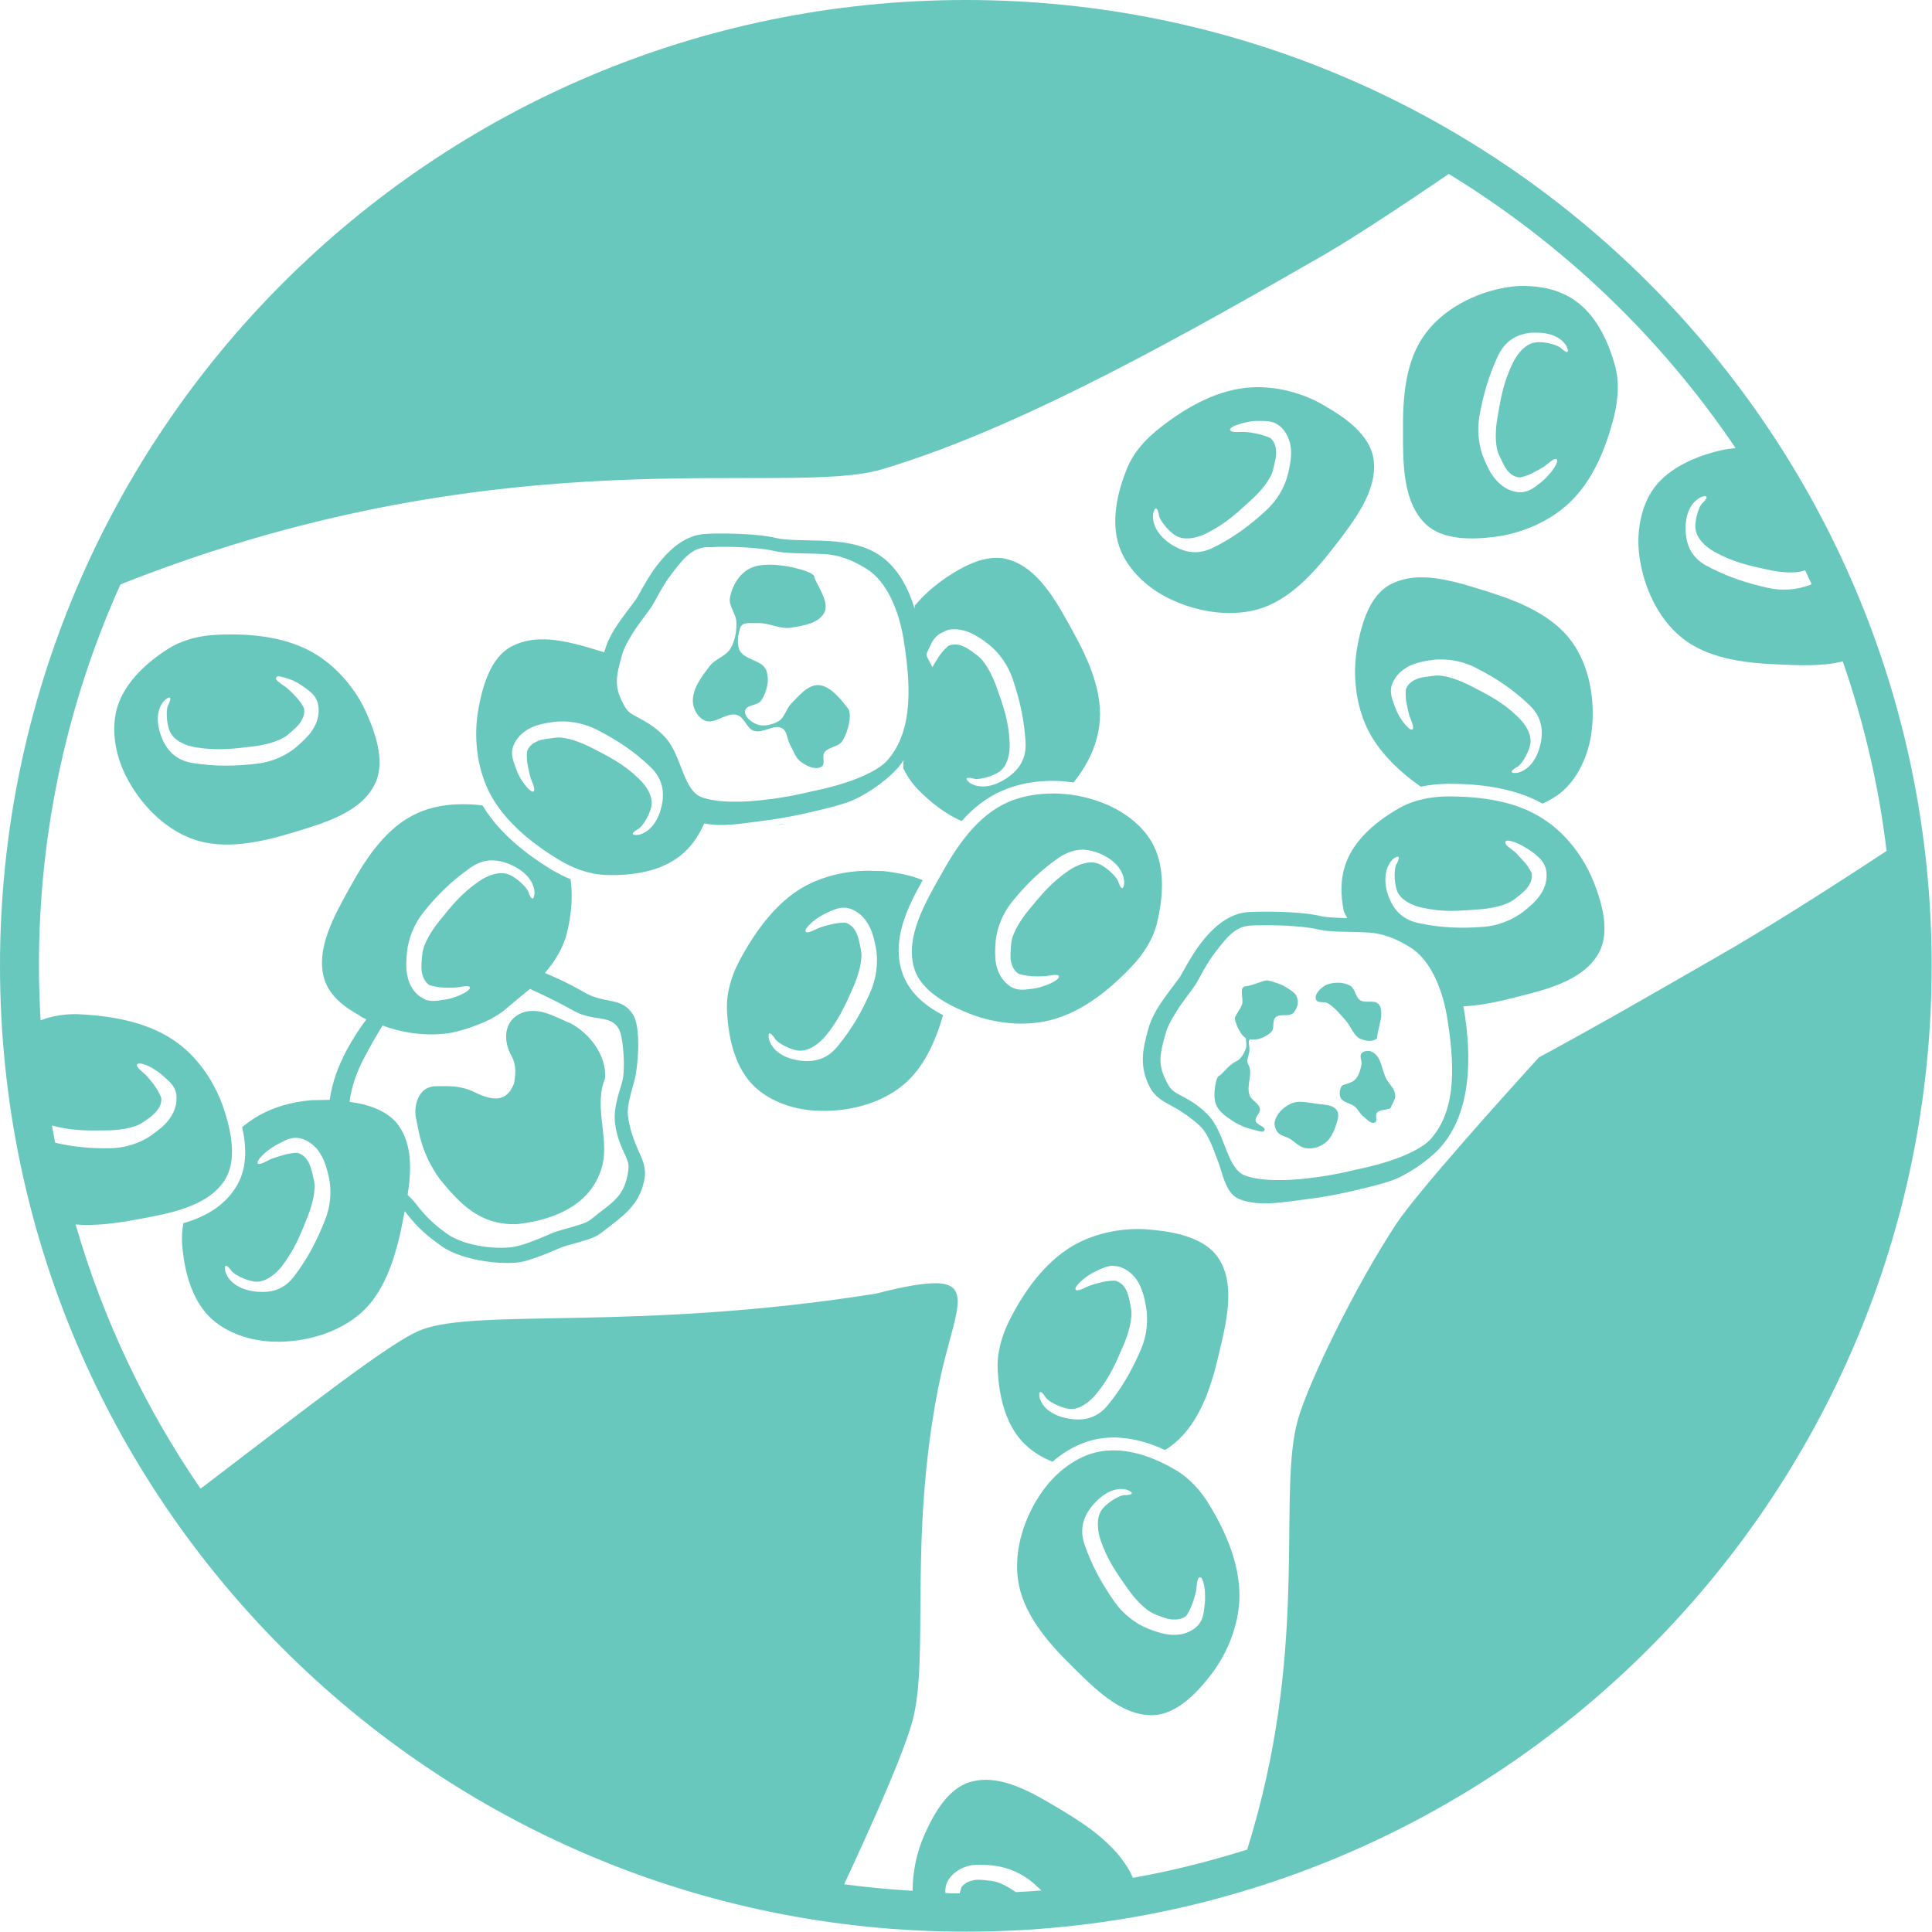 <?xml version="1.0" encoding="utf-8"?>
<!-- Generator: Adobe Illustrator 24.0.1, SVG Export Plug-In . SVG Version: 6.00 Build 0)  -->
<svg version="1.1"
	 id="svg8" inkscape:export-filename="blood_&amp;_immune.png" inkscape:export-xdpi="12.0952" inkscape:export-ydpi="12.0952" inkscape:version="1.0 (4035a4fb49, 2020-05-01)" sodipodi:docname="blood_&amp;_immune.svg" xmlns:cc="http://creativecommons.org/ns#" xmlns:dc="http://purl.org/dc/elements/1.1/" xmlns:inkscape="http://www.inkscape.org/namespaces/inkscape" xmlns:rdf="http://www.w3.org/1999/02/22-rdf-syntax-ns#" xmlns:sodipodi="http://sodipodi.sourceforge.net/DTD/sodipodi-0.dtd" xmlns:svg="http://www.w3.org/2000/svg"
	 xmlns="http://www.w3.org/2000/svg" xmlns:xlink="http://www.w3.org/1999/xlink" x="0px" y="0px" viewBox="0 0 595.3 595.3"
	 style="enable-background:new 0 0 595.3 595.3;" xml:space="preserve">
<style type="text/css">
	.st0{fill:#69C8BE;}
</style>
<sodipodi:namedview  bordercolor="#666666" borderopacity="1.0" id="base" inkscape:current-layer="layer1" inkscape:cx="465.7566" inkscape:cy="366.29879" inkscape:document-rotation="0" inkscape:document-units="mm" inkscape:pageopacity="0.0" inkscape:pageshadow="2" inkscape:snap-global="false" inkscape:window-height="1040" inkscape:window-maximized="0" inkscape:window-width="1275" inkscape:window-x="629" inkscape:window-y="0" inkscape:zoom="0.49497475" pagecolor="#ffffff" showgrid="false">
	</sodipodi:namedview>
<g id="layer1" inkscape:groupmode="layer" inkscape:label="Layer 1">
	<path id="path906" class="st0" d="M297.6,0C133.3,0,0,133.3,0,297.6c0,164.3,133.3,297.6,297.6,297.6s297.6-133.3,297.6-297.6
		S461.9,0,297.6,0z M446.4,53.6c35.2,21.5,65.4,50.4,88.4,84.5c-1.4,0.1-2.9,0.3-4.3,0.6c-7.8,1.8-16.1,5.3-20.8,11.6
		c-4.2,5.7-5.5,13.8-4.6,20.8c1.2,9.4,5.6,19.3,13,25.3c7.8,6.4,19.1,7.9,29.3,8.3c6.5,0.3,14,0.7,20.4-0.9
		c6.5,18.7,11.1,38.2,13.5,58.4c-18.4,12.1-36.9,23.9-54.1,33.7c-16.7,9.6-34.3,19.8-53,29.9c-10.4,11.4-37.3,41.3-43.9,51.2
		c-13,19.7-27.3,49.4-30.4,60.5c-6.1,21.7,2.7,64.4-12.3,120.9c-1,3.8-2.1,7.6-3.3,11.5c-11.5,3.6-23.2,6.6-35.2,8.7
		c-4-9-12.9-15.4-21.4-20.5c-7.2-4.3-15.7-9.7-24-9.7c-1.5,0-3,0.2-4.5,0.6c-7,1.9-11.4,9.7-14.3,16.2c-2.4,5.4-3.7,11.4-3.7,17.4
		c-7.1-0.4-14.1-1.1-21.1-2c9.2-19.7,18.6-41,21.1-50.5c5.2-19.6-1.3-55.5,7.9-102.5c4.1-20.8,11.3-31.9-0.4-32.2v0
		c-3.9-0.1-9.9,0.9-18.8,3.2c-73.6,11.7-122.7,4.4-140.2,11.2c-9.3,3.6-35.3,24.1-67.9,48.9c-16.9-24.6-30-52-38.5-81.4
		c6.2,0.5,12.6-0.4,18.6-1.5c9.8-1.8,21.9-3.8,27.3-12.1c3.9-6.1,2.1-14.8-0.1-21.6c-2.6-8.1-7.7-15.9-14.6-20.9
		c-8.1-5.9-18.7-8-28.7-8.6c-0.6,0-1.3-0.1-1.9-0.1c-3.9-0.1-7.8,0.5-11.4,1.9c-0.3-5.6-0.5-11.3-0.5-17c0-41.8,9-81.5,25.1-117.3
		c0.8-0.3,1.6-0.7,2.5-1c116.9-45.7,202.7-25.7,232.2-34.5c38.1-11.4,82-34.9,132-63.7C414,75.3,429.5,65.1,446.4,53.6z M469.3,88.1
		c-1.8,0-3.7,0.2-5.4,0.5c-9.3,1.6-19,6.5-24.7,14.2c-6.1,8.1-7,19.5-6.9,29.7c0,10-0.2,22.2,7.1,29.1c5.3,4.9,14.2,4.7,21.3,3.8
		c8.4-1.1,17-4.8,23.1-10.7c7.2-6.9,11.2-17,13.6-26.7c1.2-5,1.6-10.4,0.2-15.4c-2.1-7.7-6-15.8-12.6-20.2
		C480.5,89.3,474.8,88.1,469.3,88.1z M473.5,102.5c3.7,0,7.2,1.1,9.1,4c0.9,1.8,0.7,2.9-1.5,0.9c-0.6-0.9-4.9-2.3-7.9-1.9
		c-3,0.3-5.6,3.3-7.1,6.4c-2.8,5.8-3.6,10.3-4.7,16.8c-0.6,3.3-0.9,8.3,0.4,11.3c0.9,1.9,1.6,3.6,2.6,4.9c1.1,1.3,2.1,2,3.7,2.2
		c0.4,0.1,2.6-0.5,4.4-1.5c1.9-1,2.1-1.1,3.2-1.8c1-0.6,3.4-3.1,4-2.2c0.6,0.8-1.6,3.8-2.4,4.6c-1.1,1.2-1.3,1.5-3.1,2.9
		c-1.9,1.5-3.8,2.9-6.8,2.5c-2.8-0.4-4.9-2-6.5-3.8c-1.6-1.8-2.6-4-3.5-6.1c-1.8-4-2.3-8.9-1.6-13.2c1.2-6.8,2.9-12.8,5.9-19.1
		c2.3-4.7,6-6.5,10.3-6.9C472.5,102.5,473,102.5,473.5,102.5z M387,119.3c-1.1,0-2.1,0.1-3.2,0.2c-9.9,1.1-19.3,6.6-27.1,12.9
		c-4,3.2-7.6,7.3-9.5,12.1c-3,7.4-4.9,16.2-2.4,23.7c2.2,6.7,8.1,12.4,14.4,15.7c8.4,4.4,19.1,6.4,28.2,3.9
		c9.8-2.7,17.4-11.2,23.6-19.2c6.1-7.9,13.7-17.5,12.2-27.3c-1.1-7.1-8.3-12.4-14.6-16C402.3,121.4,394.5,119.2,387,119.3z
		 M388.1,129.7c2.4,0,4.8,0,6.9,2.2c1.9,2,2.7,4.6,2.8,7c0.1,2.4-0.4,4.8-0.9,7c-1,4.3-3.6,8.5-6.8,11.4
		c-5.1,4.7-10.1,8.4-16.4,11.5c-4.7,2.3-8.7,1.4-12.4-0.8c-3.6-2.2-6.4-5.7-6-9.6c0.4-2,1.2-2.7,1.8,0.2c-0.1,1.1,2.5,4.8,5.1,6.4
		c2.6,1.6,6.5,0.9,9.6-0.7c5.8-2.9,9.1-6,14-10.5c2.5-2.3,5.8-6,6.5-9.2c0.5-2.1,1-3.8,0.9-5.5c-0.1-1.7-0.5-2.9-1.6-4
		c-0.3-0.3-2.4-1.1-4.4-1.5c-2.1-0.4-2.3-0.4-3.6-0.5c-1.2-0.1-4.5,0.4-4.6-0.7c0-1,3.6-2,4.7-2.2
		C385.5,129.8,385.8,129.7,388.1,129.7z M525.5,152.9c0.6,0.1,0.5,0.7-0.8,2c-1,0.6-2.5,4.8-2.3,7.8c0.2,3,3,5.8,6,7.4
		c5.7,3.1,10.1,4.1,16.6,5.5c3.2,0.7,8.2,1.3,11.2,0.1c0.7,1.4,1.3,2.9,2,4.3c-0.1,0.1-0.3,0.1-0.4,0.2c-4.1,1.6-9,1.9-13.2,0.9
		c-6.7-1.5-12.7-3.5-18.8-6.8c-4.6-2.5-6.2-6.3-6.4-10.6c-0.2-4.3,1-8.5,4.5-10.4C524.5,153,525.1,152.8,525.5,152.9z M224,164.4
		c-0.9,0-1.9,0-2.9,0c-1.1,0-2.3,0-3.4,0.1c-6.6,0.2-11.5,4.9-15.1,9.5c-1.8,2.3-3.2,4.7-4.3,6.6c-1.1,1.9-2,3.6-2.3,4
		c-0.8,1.2-2.8,3.7-4.8,6.5c-2,2.8-4,6.1-4.9,9.5c0,0.1-0.1,0.2-0.1,0.4c-5.9-1.8-12.4-3.9-18.6-4c-0.4,0-0.9,0-1.3,0
		c-3.1,0.1-6.1,0.8-8.9,2.3c-6.3,3.5-8.7,12.1-10,19.2c-1.5,8.4-0.5,17.7,3.2,25.3c4.4,8.9,12.9,15.8,21.4,21
		c4.4,2.7,9.5,4.6,14.6,4.8c8,0.3,16.9-1,23.1-6c3.2-2.5,5.6-6,7.3-9.9c5.6,1.2,11.8,0,18.2-0.8c7.3-0.9,13.5-2.4,14.8-2.7
		c1-0.3,5.8-1.2,10.9-2.9c5.1-1.7,11.8-6.4,15.2-10.1c0.9-0.9,1.6-1.9,2.3-3l-0.1,2.5c0,0,0,0,0,0c1.2,2.4,2.7,4.7,4.6,6.6
		c3.8,3.9,8.4,7.5,13.4,9.7c3.4-3.8,7.5-7.2,12.4-9.3c4.9-2.2,10.3-3.1,15.7-3.1c2.1,0,4.3,0.2,6.4,0.5c4.1-5.1,7.1-11.1,7.9-17.4
		c1.4-10.1-3.3-20.5-8.2-29.3c-4.8-8.7-10.5-19.6-20.2-22.1c-1-0.3-2-0.4-3-0.4c-0.3,0-0.7,0-1,0c-5.8,0.3-11.8,3.9-16.5,7.3
		c-2.8,2.1-5.5,4.5-7.8,7.3c0-0.1,0-0.1-0.1-0.2l-0.1,1.2c-2-6.7-5.6-13.4-11.7-17c-5-3-11.2-3.7-16.9-3.9
		c-5.7-0.2-11.1-0.1-13.9-0.8C236.2,165,230.6,164.5,224,164.4z M221.2,168.5c7.7-0.1,14.3,0.5,17.5,1.3c4,0.9,9.2,0.6,14.7,0.9
		c5.5,0.2,9.5,2.1,13.5,4.5c6.4,3.9,10,13,11.4,21.1c2.2,13.4,3.5,28.7-5,38.1c-2.3,2.6-7.5,5-12.3,6.6c-4.8,1.6-9.2,2.5-10.7,2.8
		c-1.2,0.3-7.3,1.8-14.3,2.6c-7.1,0.9-15.1,1-19.9-0.8c-2.6-1-4.1-3.8-5.6-7.5c-1.5-3.7-2.8-8.1-5.9-11.3c-3.1-3.2-6.3-4.8-8.9-6.2
		c-2.5-1.3-2.9-2.3-3.8-4c-2.8-5.4-2-8.5-0.2-14.9c0.7-2.5,2.5-5.5,4.3-8.2c1.9-2.7,3.7-5,4.8-6.6c0.6-1,1.4-2.4,2.4-4.3
		c1.1-1.9,2.4-4.1,4-6.1c3.2-4.2,6-7.7,10.6-7.9C218.9,168.6,220.1,168.6,221.2,168.5z M237,174c-2.1,0-4.1,0.3-5.6,1
		c-3.5,1.5-5.9,5.6-6.5,9.3c-0.4,2.5,2,4.9,2,7.5c0.1,2.7-0.4,5.6-1.8,8c-1.4,2.4-4.7,3.2-6.4,5.4c-2.5,3.3-5.5,7.1-5.2,11.3
		c0.2,2.2,1.6,4.6,3.6,5.5c3.1,1.4,6.8-2.7,10-1.7c2.3,0.7,3,4.2,5.2,4.9c2.8,0.9,6.2-2.2,8.7-0.8c1.6,0.9,1.5,3.4,2.4,5
		c1.1,1.9,1.7,4.3,3.6,5.5c1.7,1.2,4.4,2.5,6.2,1.3c1.2-0.8,0-3.1,0.8-4.3c1.2-1.8,4.3-1.7,5.5-3.5c1.9-2.8,3.1-8.5,1.8-10.1
		c-1.3-1.6-5.2-7.1-9.1-7.2c-3.4-0.1-6,3.3-8.4,5.7c-1.6,1.6-2,4.3-3.9,5.4c-2,1.2-4.8,1.8-6.9,0.9c-1.7-0.7-3.7-2.4-3.4-4.1
		c0.3-1.9,3.8-1.5,4.9-3.1c1.8-2.6,2.7-6.4,1.6-9.4c-1.3-3.2-6.9-3.1-8.3-6.3c-0.8-1.9-0.4-4.8,0.3-6.8c0.7-1.9,3.3-1.3,5.3-1.4
		c3.5-0.2,7,2,10.4,1.4c3.8-0.6,8.8-1.4,10.3-4.9c1.5-3.4-3-9.1-3.2-10.8C251,176.4,243.4,174,237,174z M438.4,177.9
		c-0.4,0-0.9,0-1.3,0c-3.1,0.1-6.1,0.8-8.9,2.3c-6.3,3.5-8.7,12.1-10,19.2c-1.5,8.4-0.5,17.7,3.2,25.3c3.6,7.2,9.7,13,16.4,17.7
		c2.7-0.6,5.4-0.8,8.1-0.9l0.1,0h0.3c9.6,0,20.1,1.2,29,6.1c1.9-0.8,3.7-1.9,5.3-3.1c5.6-4.4,8.9-11.9,9.8-19
		c1.2-9.4-0.5-20.1-6.1-27.8c-5.9-8.2-16.5-12.5-26.2-15.5C452,180.3,445,178,438.4,177.9z M293.7,193.9L293.7,193.9
		c1.6-0.1,3.2,0.3,4.6,0.8c2.3,0.9,4.2,2.2,6,3.6c3.5,2.6,6.3,6.7,7.7,10.8c2.2,6.5,3.6,12.6,4,19.6c0.3,5.3-2.2,8.6-5.7,11
		c-3.5,2.4-7.8,3.6-11.2,1.7c-1.7-1.2-2-2.2,0.9-1.5c1,0.5,5.4-0.4,7.9-2.1c2.5-1.7,3.4-5.6,3.2-9c-0.3-6.5-1.8-10.8-4-17
		c-1.1-3.1-3.2-7.7-5.8-9.7c-1.7-1.3-3.1-2.4-4.6-3c-1.5-0.6-2.8-0.7-4.3-0.2c-0.4,0.2-2,1.7-3.1,3.4c-1.2,1.8-1.3,2-1.9,3.1
		c0,0.1-0.1,0.2-0.1,0.2c-0.2-0.4-0.4-0.8-0.6-1.2c-0.8-1.5-1.3-2.3-1.2-2.9c0,0,0,0,0,0c0.1-0.4,0.3-0.8,0.6-1.4
		c1-2.2,1.9-4.4,4.7-5.4v0C291.7,194.1,292.7,193.9,293.7,193.9z M70.6,195.5c-1.3,0-2.5,0-3.8,0.1c-5.1,0.2-10.5,1.5-14.8,4.2
		c-6.7,4.2-13.4,10.3-15.8,17.9c-2.1,6.8-0.7,14.8,2.5,21.2c4.2,8.5,11.7,16.4,20.6,19.6c9.5,3.5,20.7,1.1,30.4-1.8
		c9.5-2.9,21.4-6.1,25.8-15.1c3.2-6.4,0.5-14.9-2.4-21.5c-3.4-7.8-9.4-14.9-16.8-19.1C88.7,196.7,79.4,195.4,70.6,195.5z
		 M443.4,203.2c3.9-0.1,8,0.8,11.4,2.6c6.1,3.1,11.4,6.6,16.4,11.4c3.8,3.6,4.4,7.7,3.5,11.9c-0.9,4.2-3.2,8-7,9
		c-2,0.3-2.9-0.2-0.4-1.7c1.1-0.3,3.6-4,4.2-7c0.6-3-1.4-6.3-4-8.7c-4.7-4.5-8.8-6.5-14.6-9.5c-3-1.5-7.7-3.4-10.9-3
		c-2.1,0.3-3.9,0.4-5.4,1c-1.5,0.6-2.6,1.4-3.3,2.9c-0.2,0.4-0.3,2.6,0.1,4.6c0.4,2.1,0.5,2.3,0.8,3.6c0.3,1.1,1.9,4.1,0.9,4.5
		c-0.9,0.3-3.1-2.7-3.7-3.7c-0.8-1.4-1-1.7-1.8-3.9c-0.8-2.3-1.7-4.5-0.3-7.2c1.2-2.5,3.4-4.1,5.6-5.1c2.2-0.9,4.6-1.3,6.8-1.6
		C442.2,203.2,442.8,203.2,443.4,203.2z M85.9,208.4c1.3,0.1,3.4,0.9,4.2,1.2c1.4,0.7,1.8,0.8,3.7,2.2c2,1.4,3.9,2.8,4.3,5.8
		c0.4,2.8-0.5,5.3-1.8,7.3c-1.3,2-3.1,3.6-4.8,5.1c-3.3,2.9-7.9,4.8-12.2,5.3c-6.8,0.8-13.1,0.9-20-0.2c-5.2-0.9-7.9-3.9-9.5-7.9
		c-1.6-4-1.8-8.4,0.8-11.3c1.5-1.4,2.6-1.5,1.3,1.2c-0.7,0.8-0.8,5.4,0.4,8.2c1.2,2.8,4.7,4.5,8.2,5c6.4,1,10.9,0.5,17.5-0.3
		c3.3-0.4,8.2-1.5,10.7-3.6c1.6-1.4,3-2.5,3.9-3.9c0.9-1.4,1.3-2.6,1.1-4.2c-0.1-0.4-1.2-2.3-2.7-3.8c-1.5-1.6-1.7-1.7-2.6-2.5
		c-0.9-0.8-3.9-2.4-3.3-3.2C85.2,208.5,85.5,208.4,85.9,208.4z M172.6,222.3c3.9-0.1,8,0.8,11.4,2.6c6.1,3.1,11.4,6.6,16.4,11.4
		c3.8,3.6,4.4,7.7,3.5,11.9c-0.9,4.2-3.2,8-7,9c-2,0.3-2.9-0.2-0.4-1.7c1.1-0.3,3.6-4,4.2-7c0.6-3-1.4-6.3-4-8.7
		c-4.7-4.5-8.8-6.5-14.6-9.5c-3-1.5-7.7-3.4-10.9-3c-2.1,0.3-3.9,0.4-5.4,1c-1.5,0.6-2.6,1.4-3.3,2.9c-0.2,0.4-0.3,2.6,0.1,4.6
		c0.4,2.1,0.5,2.3,0.8,3.6c0.3,1.1,1.9,4.1,0.9,4.5c-0.9,0.3-3.1-2.7-3.7-3.7c-0.8-1.4-1-1.7-1.8-3.9c-0.8-2.3-1.7-4.5-0.3-7.2
		c1.2-2.5,3.4-4.1,5.6-5.1c2.2-0.9,4.6-1.3,6.8-1.6C171.5,222.4,172,222.3,172.6,222.3z M324.6,244.5c-4.9,0-9.8,0.8-14.1,2.7
		c-9.3,4.1-15.7,13.5-20.6,22.4c-4.9,8.7-11.1,19.3-8.2,28.8c2.1,6.9,10,11.1,16.7,13.8c7.9,3.2,17.2,4.2,25.4,2.1
		c9.7-2.5,18.1-9.3,25-16.6c3.5-3.7,6.5-8.3,7.7-13.3c1.9-7.7,2.5-16.7-1-23.8c-3.2-6.4-9.8-11.1-16.5-13.5
		C334.4,245.4,329.5,244.5,324.6,244.5z M446.3,245.4c-5.1,0-10.5,1-15,3.5c-6.9,3.9-13.9,9.6-16.6,17.1c-1.7,4.6-1.7,9.9-0.6,14.9
		l1,2c-3.3-0.1-6.2-0.2-8-0.6c-4.4-1.1-12.6-1.6-21.9-1.3c-6.6,0.2-11.5,4.9-15.1,9.5c-1.8,2.3-3.2,4.7-4.3,6.6
		c-1.1,1.9-2,3.6-2.3,4c-0.8,1.2-2.8,3.7-4.8,6.5c-2,2.8-4,6.1-4.9,9.5c-1.8,6.5-2.8,11.5,0.5,17.9c1.5,3,4.2,4.4,6.8,5.8
		c2.6,1.4,6.4,3.9,9,6.5c2.1,2.2,3.5,6,5,10c1.6,3.9,2.4,10.5,6.8,12.2c6.2,2.4,13.5,0.9,20.8,0c7.3-0.9,13.5-2.4,14.8-2.7
		c1-0.3,5.8-1.2,10.9-2.9c5.1-1.7,11.8-6.4,15.2-10.1c10.1-11.1,9.8-28.8,7.5-42.7c-0.1-0.3-0.1-0.6-0.2-1
		c5.1-0.3,10.3-1.3,15.2-2.6c9.7-2.4,21.6-5.1,26.5-13.8c3.5-6.3,1.2-14.9-1.4-21.6c-3.1-7.9-8.7-15.4-15.9-19.9
		C467,246.8,456.3,245.4,446.3,245.4z M142.6,247.8c-4.9,0-9.8,0.8-14.1,2.8c-9.3,4.2-15.6,13.6-20.5,22.5c-4.8,8.7-11,19.3-8,28.8
		c1.6,4.9,6,8.4,10.8,11c-0.1,0.1,1,0.7,2.1,1.2c-2.1,2.7-4.1,5.9-6.1,9.5c-2.4,4.5-4.5,9.9-5.2,15.3c-0.2,0-0.4,0-0.6,0L96,339
		c-6.4,0.5-12.8,2.4-18,5.8c-1.2,0.8-2.3,1.6-3.4,2.5c1.4,6.1,1.7,13-2.1,18.8c-3.8,5.9-9.8,9-16,10.8c-0.4,2.1-0.5,4.2-0.4,6.3
		c0.6,7.9,2.7,16.7,8.3,22.4c5,5.1,12.8,7.6,19.9,7.8c9.5,0.3,19.9-2.6,27-8.9c4.8-4.3,7.8-10.3,9.9-16.6l1.5-5.2
		c0.5-2,0.9-4,1.3-5.9c0.2-1.2,0.5-2.4,0.7-3.6c2.8,3.5,5,6.3,11.4,10.8c6.5,4.6,20,6.1,25.6,4.6c2.8-0.8,5.4-1.8,7.4-2.6
		c2.1-0.9,3.7-1.6,4.3-1.8c1.4-0.5,4.5-1.2,7.8-2.3c3.3-1.1,4.1-2.1,6.9-4.2c5.3-4.1,9.2-7.4,10.5-14.5c0.6-3.3-0.7-6.1-1.9-8.7
		c-1.2-2.7-2.8-6.9-3.2-10.6c-0.4-3,0.9-6.9,2-11c1.1-4.1,2.1-16.2-0.4-20.2c-3.5-5.7-8.6-3.2-15-6.9c-5.9-3.4-10.5-5.3-12.2-6
		c3.1-3.6,5.7-7.8,6.8-12.4c1.3-5.2,1.9-11.1,1.1-16.5c-2-0.8-3.9-1.8-5.8-2.9c-8-4.9-16.2-11.3-21.3-19.8
		C146.7,247.9,144.7,247.8,142.6,247.8z M241.9,253.9l-2.5,0.2c0.3,0,0.6,0,0.9,0C240.9,254.1,241.4,254,241.9,253.9z M464.5,259
		L464.5,259c1.2,0,3.6,1,4.4,1.5c1.4,0.8,1.7,0.9,3.6,2.3c1.9,1.5,3.7,3,4,6h0c0.3,2.8-0.7,5.3-2.1,7.2c-1.4,2-3.3,3.5-5,4.9
		c-3.5,2.7-8.1,4.4-12.4,4.7c-6.9,0.5-13.1,0.3-20-1.2c-5.1-1.1-7.7-4.3-9.2-8.3c-1.4-4-1.4-8.4,1.3-11.3c1.6-1.3,2.6-1.3,1.3,1.3
		c-0.8,0.8-1,5.3,0,8.2c1,2.9,4.5,4.7,7.9,5.4c6.4,1.4,10.9,1,17.4,0.5c3.3-0.2,8.3-1.1,10.9-3.1c1.7-1.3,3.1-2.4,4.1-3.7
		c1-1.3,1.4-2.6,1.3-4.1c0-0.4-1.1-2.4-2.5-3.9c-1.4-1.6-1.6-1.7-2.5-2.7c-0.8-0.8-3.8-2.5-3.1-3.4C464,259.1,464.2,259.1,464.5,259
		z M333.8,261.8c1.8,0.1,3.5,0.5,5.3,1.3c3.9,1.7,7.1,4.7,7.3,8.7c-0.1,2.1-0.8,2.8-1.8,0c-0.1-1.1-3.2-4.4-6-5.6
		c-2.8-1.2-6.5,0.1-9.4,2.1c-5.3,3.7-8.2,7.2-12.4,12.3c-2.1,2.6-4.9,6.8-5.2,10c-0.2,2.1-0.4,3.9-0.1,5.5c0.3,1.6,0.9,2.8,2.1,3.8
		c0.4,0.3,2.5,0.8,4.5,0.9c2.2,0.1,2.3,0,3.6,0c1.2,0,4.5-1,4.6,0.1c0.1,1-3.3,2.5-4.4,2.8c-1.5,0.5-1.8,0.7-4.1,1
		c-2.4,0.3-4.7,0.7-7.1-1.2v0c-2.2-1.7-3.3-4.1-3.8-6.5c-0.4-2.4-0.3-4.8-0.1-7c0.4-4.4,2.4-8.9,5.1-12.2c4.3-5.3,8.8-9.7,14.6-13.7
		C329.2,262.4,331.5,261.8,333.8,261.8L333.8,261.8z M152,265.1L152,265.1c1.8,0.1,3.5,0.5,5.3,1.3c3.9,1.7,7.2,4.7,7.4,8.6
		c-0.1,2.1-0.8,2.8-1.8,0.1c-0.1-1.1-3.2-4.4-6-5.6c-2.8-1.2-6.5,0.1-9.4,2.1c-5.3,3.7-8.2,7.3-12.3,12.4c-2.1,2.6-4.8,6.8-5.1,10.1
		c-0.2,2.1-0.4,3.9-0.1,5.5c0.3,1.6,0.9,2.8,2.1,3.8c0.4,0.3,2.5,0.8,4.5,0.9c2.2,0.1,2.3,0,3.6,0c1.2,0,4.4-1,4.6,0
		c0.1,1-3.3,2.5-4.3,2.8c-1.5,0.5-1.8,0.7-4.1,1c-1.7,0.3-3.4,0.5-5.1,0c-0.7-0.3-1.3-0.7-2-1.1c0,0,0,0,0,0v0
		c-2.2-1.7-3.4-4.1-3.8-6.5c-0.5-2.4-0.3-4.8-0.1-7c0.4-4.4,2.3-8.9,5-12.3c4.3-5.4,8.8-9.8,14.5-13.8
		C147.3,265.7,149.7,265,152,265.1z M267.6,268.3c-7,0-14.2,1.7-20.2,5.1c-8.6,5-14.9,13.9-19.6,22.7c-2.4,4.5-4,9.8-3.8,14.9
		c0.3,8,2.1,16.8,7.4,22.7c4.8,5.3,12.5,8.1,19.6,8.5c9.5,0.6,20-1.8,27.3-7.9c6.4-5.3,9.9-13.4,12.3-21.5
		c-5.4-2.8-10.6-6.9-12.7-13.4c-3.2-10.2,1.9-20.1,6.4-28.2c-3.8-1.6-8.1-2.3-12-2.8C270.8,268.4,269.2,268.3,267.6,268.3z
		 M260.3,279.7c0.7,0,1.4,0.2,2.2,0.5c2.6,1.1,4.3,3.1,5.4,5.3c1.1,2.2,1.6,4.5,2,6.7c0.8,4.3,0.1,9.2-1.6,13.2
		c-2.7,6.3-5.9,11.8-10.3,17.1c-3.4,4.1-7.4,4.8-11.6,4.3c-4.2-0.6-8.2-2.6-9.4-6.4c-0.5-2,0-3,1.7-0.5c0.4,1.1,4.2,3.4,7.2,3.8
		c3,0.4,6.2-1.8,8.5-4.5c4.1-5,5.9-9.2,8.6-15.2c1.3-3.1,2.9-7.9,2.3-11.1c-0.4-2.1-0.7-3.9-1.4-5.4c-0.7-1.5-1.6-2.5-3.1-3.1
		c-0.4-0.2-2.6-0.1-4.6,0.4c-2.1,0.5-2.3,0.6-3.5,1c-1.1,0.3-4,2.2-4.5,1.2c-0.4-0.9,2.5-3.3,3.4-3.9c1.3-0.9,1.6-1.1,3.7-2.1
		c1.4-0.6,2.7-1.2,4.2-1.3C259.9,279.7,260.1,279.7,260.3,279.7z M388.7,285.1c7.7-0.1,14.3,0.5,17.5,1.3c4,0.9,9.2,0.6,14.7,0.9
		c5.5,0.2,9.5,2.1,13.5,4.5c6.4,3.9,10,13,11.4,21.1c2.2,13.4,3.5,28.7-5,38.1c-2.3,2.6-7.5,5-12.3,6.6c-4.8,1.6-9.2,2.5-10.7,2.8
		c-1.2,0.3-7.3,1.8-14.3,2.6c-7.1,0.9-15.1,1-19.9-0.8c-2.6-1-4.1-3.8-5.6-7.5c-1.5-3.7-2.8-8.1-5.9-11.3c-3.1-3.2-6.3-4.8-8.9-6.2
		c-2.5-1.3-2.9-2.3-3.8-4c-2.8-5.4-2-8.5-0.2-14.9c0.7-2.5,2.5-5.5,4.3-8.2c1.9-2.7,3.7-5,4.8-6.6c0.6-1,1.4-2.4,2.4-4.3
		c1.1-1.9,2.4-4.1,4-6.1c3.2-4.2,6-7.7,10.6-7.9C386.5,285.1,387.6,285.1,388.7,285.1z M390.3,302.1c-1.1,0-4.4,1.6-6.5,1.8
		c-2.2,0.2-0.5,3.8-1.1,5.6c-0.5,1.5-2.2,3.4-2.2,4.3c0,0.8,1.3,4.8,3.4,6.1c0,1.1,0.3,2.1,0,3.1c-0.5,1.5-1.6,3.4-2.8,3.9
		c-0.1,0-0.1,0-0.1,0.1c-2.3,0.9-4.6,4.3-5.4,4.5c-0.9,0.2-1.9,5.6-1.1,8.3c0.6,2.1,2.5,3.7,4.3,4.9c2.4,1.8,5.3,3,8.3,3.6
		c0.8,0.2,2.1,0.8,2.5,0c0.5-1.2-2.4-1.6-2.7-2.9c-0.3-1.3,1.6-2.5,1.3-3.8c-0.3-1.7-2.5-2.5-3.1-4c-1.3-3,1.2-6.9-0.5-9.6
		c-0.7-1.3,0.3-2.9,0.4-4.4c0.1-0.9-0.3-1.7-0.2-2.6c0-0.3,0.2-0.6,0.3-0.8c2.2,0.5,4.9-0.6,6.6-2.2c1.1-1.1,0.2-3.4,1.3-4.5
		c1.3-1.3,4-0.1,5.4-1.3c1.2-1.1,1.8-3.1,1.3-4.7c-0.4-1.6-2.2-2.5-3.6-3.4c-1.6-1-4.5-1.8-5.4-2h0
		C390.4,302.1,390.4,302.1,390.3,302.1z M412.3,302.8c-1.3,0-2.6,0.2-3.7,0.7c-1.6,0.8-3.7,2.8-3.1,4.5c0.4,1.2,2.5,0.5,3.6,1.1
		c2.2,1.3,3.9,3.5,5.6,5.4c1.6,1.8,2.3,4.6,4.5,5.6c1.6,0.7,4,1,5.1-0.2c0.2-2.4,1.3-5.6,1.3-7c0-1.3,0-2.7-0.9-3.6
		c-1.4-1.3-4-0.1-5.6-1.1c-1.5-1-1.5-3.6-3.1-4.5C414.9,303.1,413.6,302.8,412.3,302.8z M163.3,304.7c5,2.3,9.3,4.4,13.2,6.6
		c6.1,3.6,11.5,1.2,14.1,5.6c1.5,2.4,2.2,12.7,1.1,16.5c-1.1,3.8-2.7,8.1-2.2,12.6c0.5,4.4,2.1,7.7,3.3,10.3
		c1.2,2.6,0.9,3.6,0.6,5.5c-1.1,6-3.6,8-8.9,12c-2.1,1.6-2.6,2.5-5.7,3.5c-3.1,1-6,1.7-7.8,2.3c-1.1,0.4-2.5,1.1-4.5,1.9
		c-2,0.8-4.4,1.8-6.9,2.4c-5.1,1.4-16.2,0.3-21.8-3.7c-5.6-4-7.7-6.8-10-9.7c-0.6-0.8-1.4-1.5-2.2-2.3c1.2-7.6,1.4-15.4-2.7-21.3
		c-3.2-4.6-9.3-6.6-15.2-7.4c0.6-4.8,2.4-9.7,4.7-13.9c1.7-3.2,3.5-6.5,5.5-9.6c6.7,2.5,14.3,3.4,21.3,2.2c4.1-0.9,8.1-2.3,12-4.2
		c1.6-0.9,2.9-1.7,3.8-2.4C157.7,309.3,160.5,307,163.3,304.7z M163.8,311.5c-1,0-2,0.2-3,0.6c-5.1,2.1-5.9,7.4-3.7,12.3
		c1.8,3,2,5.4,1.3,9.4c-2.3,6-6.6,5.2-11.2,3.2c-5.2-2.8-9.4-2.3-13.1-2.3c-5.2,0.1-6.9,6.2-5.8,10.4c0.8,3.9,1.6,10.4,7.2,18.2
		c6.2,7.6,12.3,14.2,23.7,13.9c11.2-1.2,21.9-5.6,25.7-15.9c3.7-9.3-2.3-19.5,1.5-28.9c0.7-7.2-4.9-14.1-10.6-17.1
		C172.2,313.9,168.1,311.3,163.8,311.5z M421.6,323.8c-0.8,0-1.6,0.2-2.1,0.8c-0.7,0.8,0.2,2.3,0,3.4c-0.3,1.7-0.8,3.5-2,4.7
		c-0.9,0.9-2.7,1.3-3.6,1.6c-0.9,0.2-1.4,2.6-0.9,3.8c0.7,1.7,3.1,1.7,4.5,2.9c1,0.9,1.6,2.3,2.7,3.1c1,0.8,2.2,2.3,3.4,1.8
		c1-0.5,0-2.3,0.7-3.1c1-1.1,4-0.7,4.3-1.6c0.2-0.9,1.5-2.5,1.3-3.8c-0.1-1.9-1.8-3.3-2.7-4.9c-1.5-2.8-1.5-6.9-4.3-8.3
		C422.6,324,422.1,323.8,421.6,323.8z M43.1,327.7c1.2,0,3.6,1.2,4.3,1.7c1.3,0.9,1.7,1,3.4,2.6c1.8,1.6,3.6,3.2,3.6,6.2
		c0.1,2.8-1.1,5.2-2.6,7.1c-1.5,1.9-3.5,3.3-5.3,4.6c-3.6,2.5-8.4,3.9-12.7,3.9c-5.8,0.1-11.2-0.4-16.8-1.7c-0.3-1.8-0.7-3.5-1-5.3
		c6,1.6,10.5,1.6,16.9,1.5c3.3,0,8.4-0.6,11-2.4c1.8-1.2,3.3-2.2,4.3-3.5c1.1-1.3,1.6-2.5,1.5-4c0-0.4-1-2.4-2.2-4.1
		c-1.3-1.7-1.5-1.8-2.3-2.8c-0.8-0.9-3.6-2.8-2.9-3.6C42.6,327.7,42.8,327.6,43.1,327.7z M400.5,339.5c-1,0-2,0.2-2.8,0.6
		c-2.2,1-4.3,3-4.9,5.4c-0.3,1.1,0.2,2.5,0.9,3.4c0.8,1,2.2,1.2,3.4,1.8c1.8,1,3.3,2.9,5.4,3.1c2,0.3,4.2-0.4,5.8-1.6
		c1.7-1.3,2.7-3.5,3.4-5.6c0.4-1.4,1.1-3.3,0.2-4.5c-1.2-1.8-4.1-1.7-6.3-2C403.9,339.8,402.1,339.5,400.5,339.5L400.5,339.5z
		 M91.4,350.6c0.6,0,1.3,0.2,2,0.4c2.6,1,4.5,2.9,5.6,5c1.2,2.1,1.8,4.4,2.3,6.6c1,4.3,0.5,9.2-1.1,13.2c-2.5,6.4-5.4,12-9.6,17.5
		c-3.2,4.2-7.2,5.1-11.5,4.7c-4.3-0.4-8.3-2.3-9.6-6c-0.5-2-0.1-3,1.7-0.6c0.4,1,4.4,3.2,7.4,3.5c3,0.3,6.2-2.1,8.3-4.8
		c3.9-5.2,5.6-9.4,8-15.5c1.2-3.1,2.6-8,1.8-11.1c-0.5-2.1-0.8-3.8-1.6-5.3c-0.8-1.5-1.7-2.4-3.2-2.9c-0.4-0.2-2.6,0-4.6,0.6
		c-2.1,0.6-2.2,0.7-3.5,1.1c-1.1,0.4-3.9,2.3-4.4,1.4c-0.4-0.9,2.4-3.4,3.3-4c1.3-0.9,1.5-1.2,3.6-2.2
		C87.9,351.3,89.5,350.5,91.4,350.6z M350.7,378.7c-7,0-14.2,1.7-20.2,5.2c-8.6,5.1-14.9,13.9-19.4,22.8c-2.3,4.6-3.9,9.8-3.7,14.9
		c0.3,7.9,2.2,16.8,7.6,22.6c2.5,2.7,5.8,4.8,9.3,6.2c3.9-3.4,8.6-6,13.8-7c2.3-0.4,4.6-0.6,6.9-0.4c4.9,0.3,9.7,1.8,14,3.8
		c1-0.6,1.9-1.3,2.9-2.1c7.8-6.5,11.3-17.3,13.6-27.2c2.3-9.7,5.4-21.6-0.1-29.9c-4-6-12.7-7.9-19.8-8.6
		C353.9,378.8,352.3,378.7,350.7,378.7L350.7,378.7z M343.5,390.1L343.5,390.1c0.7,0,1.4,0.2,2.2,0.5c2.6,1.1,4.4,3.1,5.4,5.2
		c1.1,2.2,1.6,4.5,2,6.7c0.8,4.3,0.2,9.2-1.5,13.2c-2.7,6.3-5.8,11.8-10.2,17.2c-3.3,4.1-7.4,4.9-11.6,4.3c-4.2-0.6-8.2-2.6-9.4-6.3
		c-0.5-2,0-3,1.7-0.5c0.4,1.1,4.3,3.3,7.3,3.7c3,0.4,6.2-1.9,8.4-4.6c4.1-5,5.9-9.2,8.5-15.3c1.3-3.1,2.8-7.9,2.2-11.1
		c-0.4-2.1-0.7-3.9-1.4-5.4c-0.7-1.5-1.6-2.4-3.1-3c-0.4-0.2-2.6-0.1-4.6,0.4c-2.1,0.5-2.3,0.6-3.5,1c-1.1,0.3-4,2.2-4.5,1.2
		c-0.4-0.9,2.5-3.3,3.4-3.9c1.3-0.9,1.6-1.1,3.7-2.1c1.4-0.6,2.7-1.2,4.2-1.3C343.1,390.1,343.3,390.1,343.5,390.1z M343.2,446.9
		c-1.5,0-3,0.1-4.5,0.4c-7,1.3-13.4,6.4-17.5,12.2c-5.5,7.7-8.9,18-7.5,27.4c1.4,10,8.8,18.8,16,25.9c7.1,7,15.5,15.9,25.5,15.7
		c7.2-0.2,13.4-6.6,17.8-12.3c5.2-6.7,8.7-15.4,8.9-23.9c0.2-10-4-20-9.2-28.5c-2.6-4.4-6.3-8.5-10.7-11
		C356.4,449.5,349.7,446.9,343.2,446.9z M345.7,458.8c0.5,0,1,0.1,1.4,0.2c2,0.7,2.5,1.6-0.4,1.7c-1.1-0.3-5.1,1.9-7,4.2
		c-1.9,2.3-1.7,6.3-0.6,9.6c2.1,6.1,4.7,9.8,8.5,15.2c1.9,2.7,5.2,6.5,8.3,7.7c2,0.8,3.7,1.5,5.3,1.6c1.6,0.1,2.9-0.1,4.2-1
		c0.4-0.3,1.4-2.2,2.1-4.1c0.7-2.1,0.7-2.2,1-3.5c0.3-1.1,0.2-4.6,1.3-4.4c1,0.1,1.5,3.8,1.5,5c0,1.6,0.1,1.9-0.2,4.3
		c-0.3,2.4-0.6,4.7-3.1,6.5h0c-2.3,1.7-4.9,2.1-7.3,1.9c-2.4-0.2-4.7-1-6.8-1.8c-4.1-1.6-7.9-4.7-10.4-8.2c-3.9-5.6-7-11.1-9.3-17.7
		c-1.7-5-0.3-8.8,2.4-12.1C339.2,460.8,342.4,458.7,345.7,458.8z M302.2,574.6c1.5,0,2.9,0.1,4.3,0.3c4.4,0.5,8.8,2.6,12.1,5.5
		c0.8,0.7,1.5,1.4,2.3,2.1c-2.6,0.2-5.3,0.4-7.9,0.5c-2.3-1.6-5-3.1-7.2-3.4c-1.6-0.2-3-0.4-4.3-0.4c-0.4,0-0.8,0-1.3,0.1
		c-1.6,0.3-2.8,0.8-3.8,2c-0.2,0.2-0.4,1-0.7,2.1c-1.5,0-2.9,0-4.4-0.1c-0.1-1.7,0.2-3.3,1.6-5h0c1.8-2.1,4.2-3.2,6.6-3.6
		C300.5,574.6,301.4,574.6,302.2,574.6z"/>
	<g id="g1025">
	</g>
</g>
</svg>
